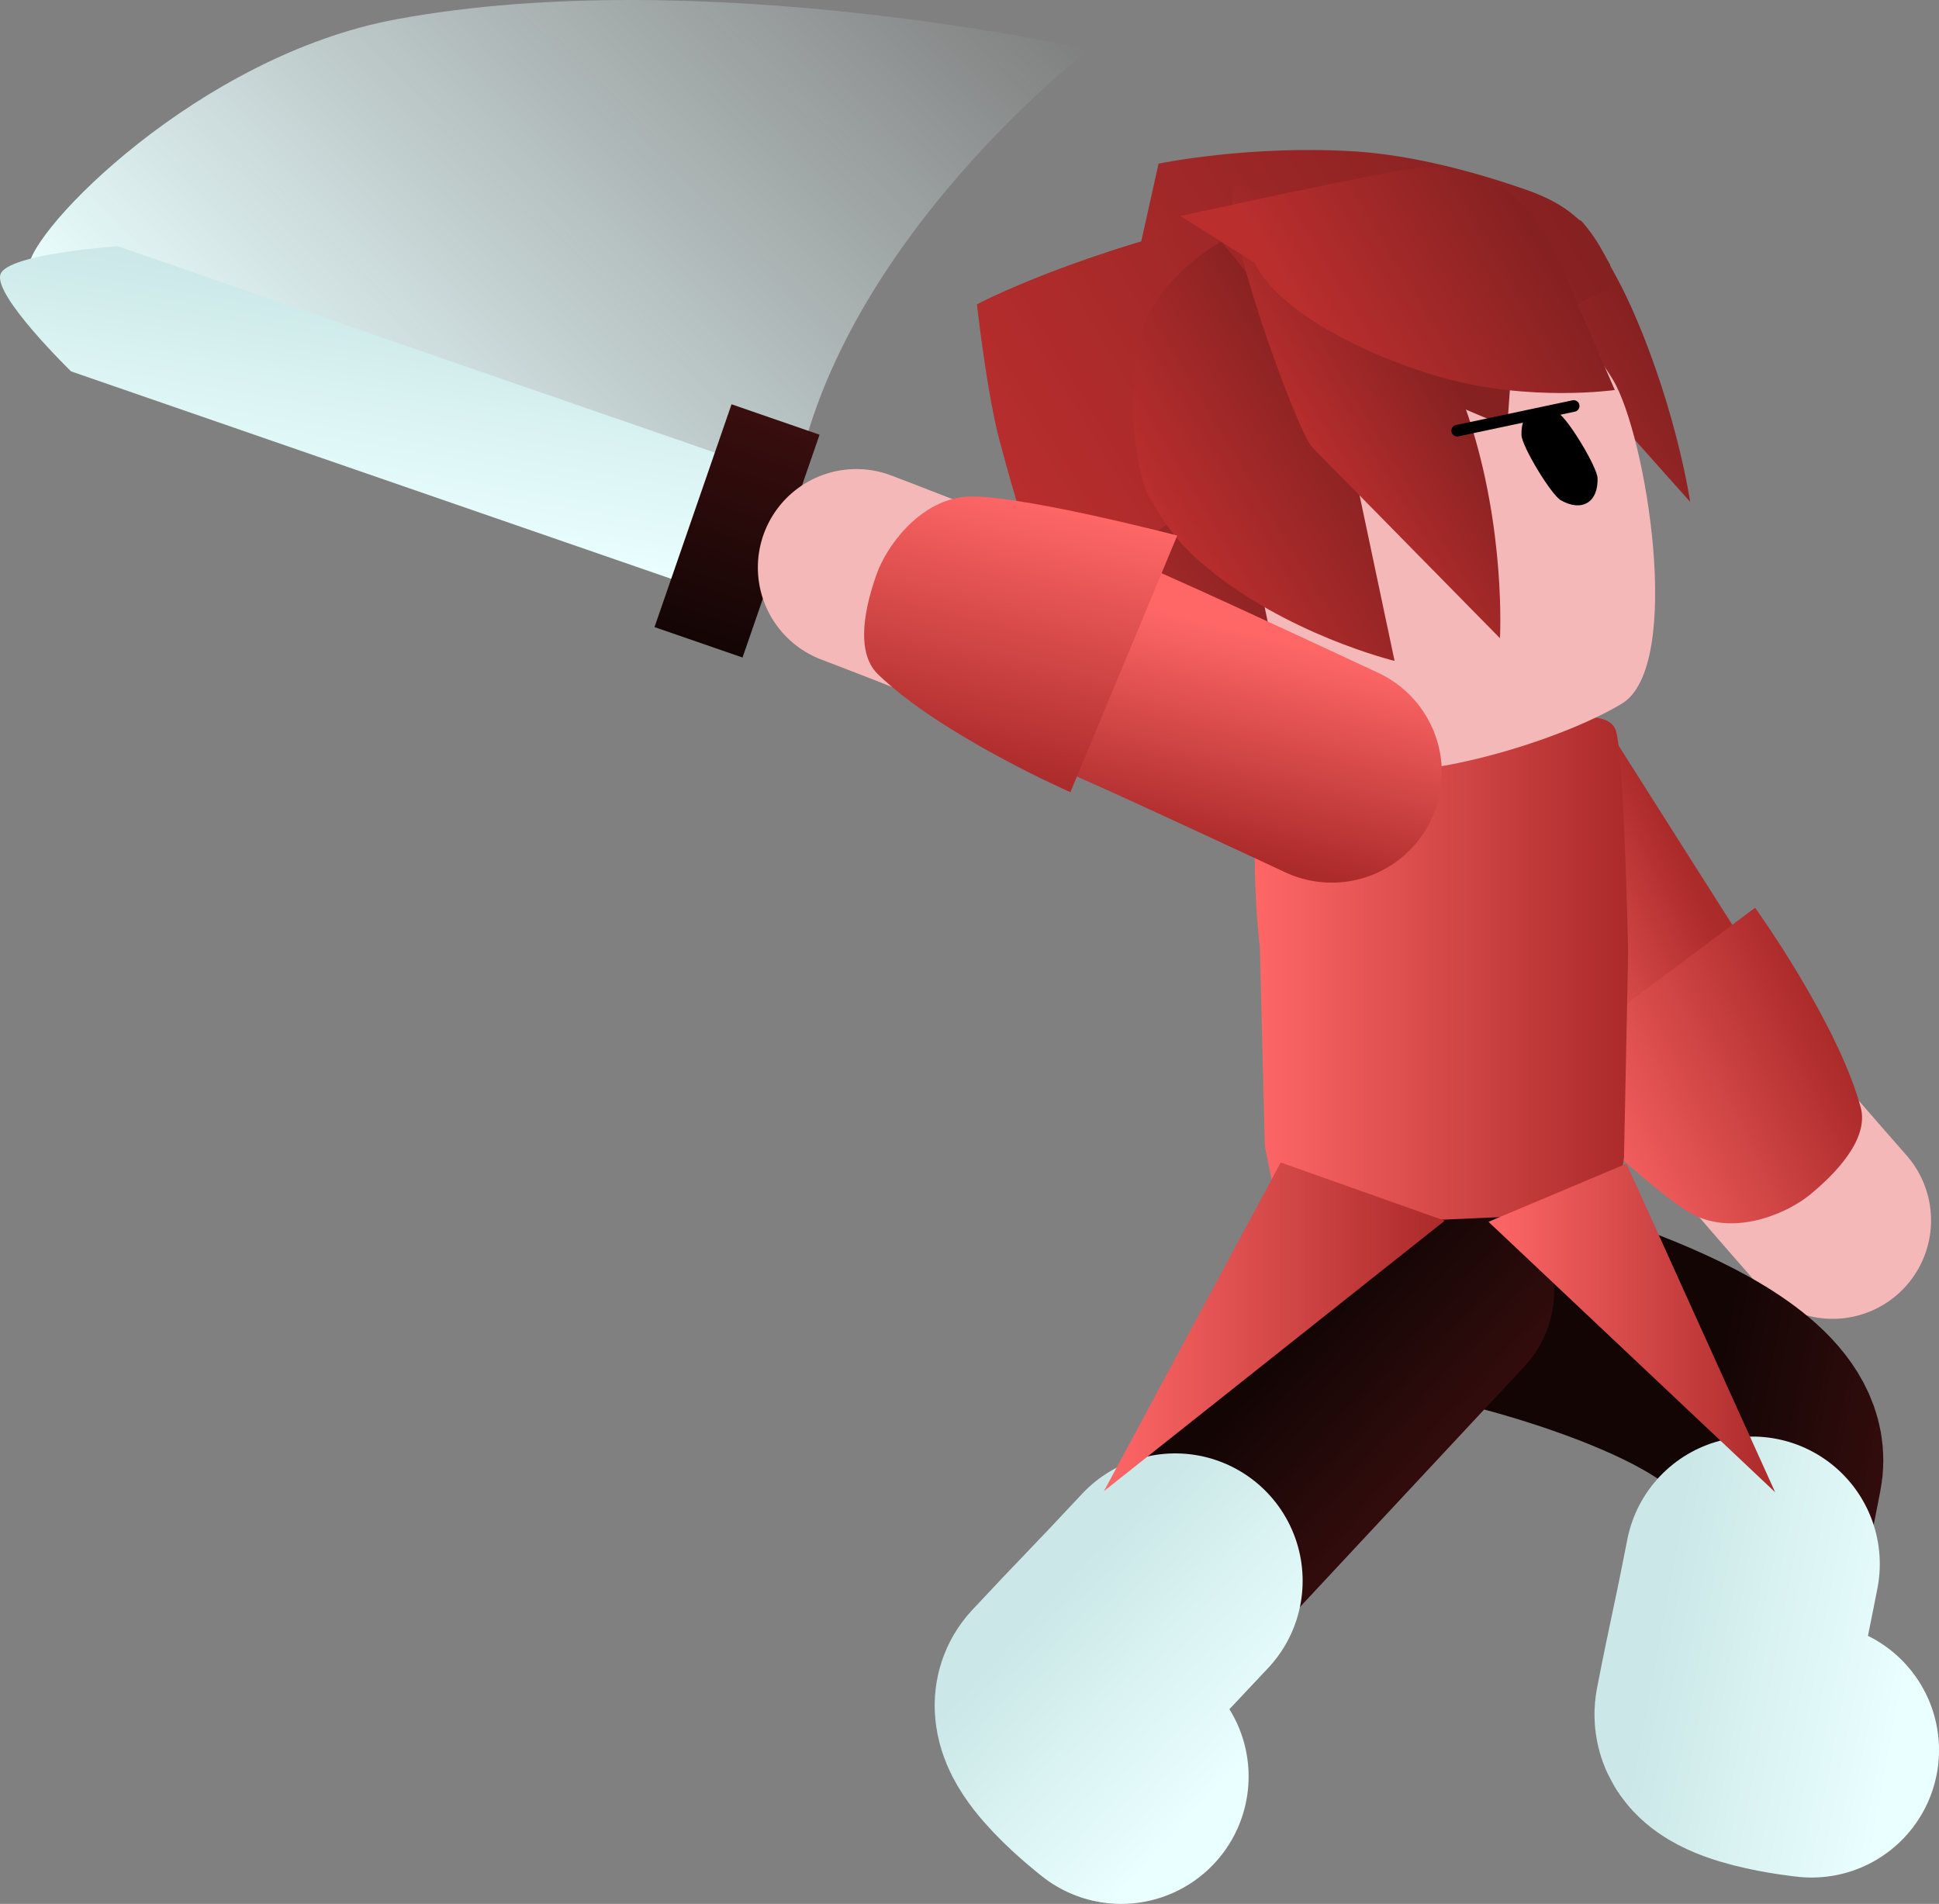 <svg version="1.1" xmlns="http://www.w3.org/2000/svg" xmlns:xlink="http://www.w3.org/1999/xlink" width="83.693" height="82.182" viewBox="0,0,83.693,82.182"><rect x="0" y="0" width="83.693" height="82.182" fill="#808080" stroke="none"/><defs><linearGradient x1="244.642" y1="177.847" x2="253.184" y2="173.69" gradientUnits="userSpaceOnUse" id="color-1"><stop offset="0" stop-color="#ff6767"/><stop offset="1" stop-color="#ab2a2a"/></linearGradient><linearGradient x1="249.622" y1="189.07" x2="260.736" y2="183.66" gradientUnits="userSpaceOnUse" id="color-2"><stop offset="0" stop-color="#ff6767"/><stop offset="1" stop-color="#ab2a2a"/></linearGradient><linearGradient x1="255.402" y1="201.449" x2="264.741" y2="203.189" gradientUnits="userSpaceOnUse" id="color-3"><stop offset="0" stop-color="#140505"/><stop offset="1" stop-color="#390e0e"/></linearGradient><linearGradient x1="253.221" y1="209.728" x2="264.035" y2="211.743" gradientUnits="userSpaceOnUse" id="color-4"><stop offset="0" stop-color="#cbe7e7"/><stop offset="1" stop-color="#eaffff"/></linearGradient><linearGradient x1="233.404" y1="201.938" x2="240.409" y2="208.355" gradientUnits="userSpaceOnUse" id="color-5"><stop offset="0" stop-color="#140505"/><stop offset="1" stop-color="#390e0e"/></linearGradient><linearGradient x1="227.22" y1="207.921" x2="235.332" y2="215.352" gradientUnits="userSpaceOnUse" id="color-6"><stop offset="0" stop-color="#cbe7e7"/><stop offset="1" stop-color="#eaffff"/></linearGradient><linearGradient x1="235.928" y1="180.978" x2="252.047" y2="180.978" gradientUnits="userSpaceOnUse" id="color-7"><stop offset="0" stop-color="#ff6767"/><stop offset="1" stop-color="#ab2a2a"/></linearGradient><linearGradient x1="229.422" y1="196.469" x2="244.13" y2="196.469" gradientUnits="userSpaceOnUse" id="color-8"><stop offset="0" stop-color="#ff6767"/><stop offset="1" stop-color="#ab2a2a"/></linearGradient><linearGradient x1="246.019" y1="196.519" x2="258.392" y2="196.519" gradientUnits="userSpaceOnUse" id="color-9"><stop offset="0" stop-color="#ff6767"/><stop offset="1" stop-color="#ab2a2a"/></linearGradient><linearGradient x1="242.655" y1="157.211" x2="251.869" y2="151.637" gradientUnits="userSpaceOnUse" id="color-10"><stop offset="0" stop-color="#ba2e2e"/><stop offset="1" stop-color="#852121"/></linearGradient><linearGradient x1="224.413" y1="159.291" x2="247.934" y2="145.064" gradientUnits="userSpaceOnUse" id="color-11"><stop offset="0" stop-color="#ba2e2e"/><stop offset="1" stop-color="#852121"/></linearGradient><linearGradient x1="231.974" y1="167.324" x2="251.386" y2="155.582" gradientUnits="userSpaceOnUse" id="color-12"><stop offset="0" stop-color="#ffd499"/><stop offset="1" stop-color="#ffd599"/></linearGradient><linearGradient x1="229.861" y1="169.341" x2="237.964" y2="164.44" gradientUnits="userSpaceOnUse" id="color-13"><stop offset="0" stop-color="#ba2e2e"/><stop offset="1" stop-color="#852121"/></linearGradient><linearGradient x1="224.268" y1="159.998" x2="248.208" y2="145.516" gradientUnits="userSpaceOnUse" id="color-14"><stop offset="0" stop-color="#ba2e2e"/><stop offset="1" stop-color="#852121"/></linearGradient><linearGradient x1="234.097" y1="165.17" x2="242.2" y2="160.269" gradientUnits="userSpaceOnUse" id="color-15"><stop offset="0" stop-color="#ba2e2e"/><stop offset="1" stop-color="#852121"/></linearGradient><linearGradient x1="238.414" y1="159.405" x2="244.66" y2="155.627" gradientUnits="userSpaceOnUse" id="color-16"><stop offset="0" stop-color="#ba2e2e"/><stop offset="1" stop-color="#852121"/></linearGradient><linearGradient x1="239.672" y1="155.476" x2="248.678" y2="150.028" gradientUnits="userSpaceOnUse" id="color-17"><stop offset="0" stop-color="#ba2e2e"/><stop offset="1" stop-color="#852121"/></linearGradient><linearGradient x1="193.662" y1="162.316" x2="222.005" y2="134.454" gradientUnits="userSpaceOnUse" id="color-18"><stop offset="0" stop-color="#eaffff"/><stop offset="1" stop-color="#eaffff" stop-opacity="0"/></linearGradient><linearGradient x1="218.746" y1="165.588" x2="219.779" y2="162.567" gradientUnits="userSpaceOnUse" id="color-19"><stop offset="0" stop-color="#140505"/><stop offset="1" stop-color="#390e0e"/></linearGradient><linearGradient x1="196.281" y1="161.808" x2="197.995" y2="151.721" gradientUnits="userSpaceOnUse" id="color-20"><stop offset="0" stop-color="#eaffff"/><stop offset="1" stop-color="#cbe7e7"/></linearGradient><linearGradient x1="211.934" y1="166.934" x2="215.233" y2="157.294" gradientUnits="userSpaceOnUse" id="color-21"><stop offset="0" stop-color="#140505"/><stop offset="1" stop-color="#390e0e"/></linearGradient><linearGradient x1="238.901" y1="167.272" x2="236.639" y2="176.499" gradientUnits="userSpaceOnUse" id="color-22"><stop offset="0" stop-color="#ff6767"/><stop offset="1" stop-color="#ab2a2a"/></linearGradient><linearGradient x1="226.628" y1="160.848" x2="223.803" y2="172.371" gradientUnits="userSpaceOnUse" id="color-23"><stop offset="0" stop-color="#ff6767"/><stop offset="1" stop-color="#ab2a2a"/></linearGradient></defs><g transform="translate(-181.771,-139.198)"><g data-paper-data="{&quot;isPaintingLayer&quot;:true}" fill-rule="nonzero" stroke-linejoin="miter" stroke-miterlimit="10" stroke-dasharray="" stroke-dashoffset="0" style="mix-blend-mode: normal"><g><path d="M260.871,191.876c0,0 -5.893,-6.696 -7.344,-8.691c-1.722,-2.367 -5.801,-9.266 -5.801,-9.266" fill="none" stroke="#f5b8b8" stroke-width="8.5" stroke-linecap="round"/><path d="M255.469,185.713c-0.503,-0.662 -0.966,-0.956 -2.046,-2.648c-1.116,-1.749 -5.798,-9.136 -5.798,-9.136" fill="none" stroke="url(#color-1)" stroke-width="9.5" stroke-linecap="round"/><path d="M255.039,191.712c-1.791,-0.776 -7.123,-6.147 -7.123,-6.147l9.611,-7.185c0,0 3.554,4.943 4.556,8.611c0.377,1.38 -1.107,2.886 -2.181,3.771c-0.942,0.776 -3.073,1.728 -4.864,0.951z" fill="url(#color-2)" stroke="none" stroke-width="0" stroke-linecap="butt"/></g><g fill="none" stroke-linecap="round"><path d="M246.725,195.365c0,0 12.375,3.037 11.546,7.275c-0.582,2.978 -1.571,8.035 -2.094,10.706c-0.212,1.084 3.41,1.448 3.41,1.448" stroke="url(#color-3)" stroke-width="9.5"/><path d="M259.965,214.742c0,0 -4.101,-0.412 -3.861,-1.639c0.591,-3.024 0.645,-3.024 1.304,-6.396" stroke="url(#color-4)" stroke-width="11"/></g><g fill="none" stroke-linecap="round"><path d="M229.896,215.478c0,0 -2.881,-2.225 -2.128,-3.033c1.856,-1.99 5.371,-5.759 7.44,-7.978c2.946,-3.159 8.893,-9.535 8.893,-9.535" stroke="url(#color-5)" stroke-width="9.5"/><path d="M230.165,215.88c0,0 -3.262,-2.519 -2.409,-3.434c2.102,-2.253 2.398,-2.5 4.741,-5.012" stroke="url(#color-6)" stroke-width="11"/></g><g stroke-width="0" stroke-linecap="butt"><path d="M236.578,170.724c0.378,-1.147 2.774,-0.335 2.774,-0.335h9.352c0,0 2.456,-0.711 2.809,0.335c0.353,1.046 0.533,9.556 0.533,9.556l-0.178,8.885l-0.356,2.347l-7.503,0.335l-7.112,-0.503l-0.533,-2.682l-0.213,-8.55c0,0 -0.72,-5.904 0.427,-9.388z" fill="url(#color-7)" stroke="#001966"/><path d="M229.422,203.561l7.628,-14.183l7.081,2.51z" fill="url(#color-8)" stroke="none"/><path d="M246.019,191.938l5.956,-2.51l6.417,14.183z" data-paper-data="{&quot;index&quot;:null}" fill="url(#color-9)" stroke="none"/></g><g stroke-linecap="butt"><path d="M252.358,152.857c1.816,4.227 2.365,8.002 2.365,8.002c0,0 -5.151,-5.746 -6.379,-7.237c-0.462,-0.561 -5.04,-2.36 -5.04,-2.36c0,0 -6.364,-1.378 -5.231,-2.228c0.876,-0.656 11.9,0.022 11.9,0.022c0,0 -0.307,-1 0.546,0.36c0.853,1.36 1.346,2.291 1.839,3.44z" data-paper-data="{&quot;index&quot;:null}" fill="url(#color-10)" stroke="none" stroke-width="0"/><path d="M251.162,150.477c0.795,1.658 -1.269,1.555 -1.269,1.555c0,0 -2.789,-0.585 -5.126,0.224c-2.309,0.799 -4.154,2.984 -5.936,3.999c-3.808,2.168 -11.155,8.43 -11.155,8.43l4.102,-18.423c0,0 3.915,-0.815 8.474,-0.528c2.465,0.155 5.195,0.883 7.421,1.666c1.724,0.607 2.696,1.42 3.49,3.078z" fill="url(#color-11)" stroke="none" stroke-width="0"/><path d="M235.773,151.687c2.678,-1.62 5.766,-1.993 8.592,-1.288c2.826,0.705 5.391,2.489 7.021,5.183c1.443,2.386 3.068,12.368 0.39,13.988c-2.678,1.62 -8.844,3.486 -11.67,2.781c-2.827,-0.706 -6.502,-2.333 -8.131,-5.027c-1.63,-2.694 -2.019,-5.793 -1.331,-8.624c0.688,-2.83 2.452,-5.392 5.13,-7.012z" fill="#f5b8b8" stroke="url(#color-12)" stroke-width="0"/><path d="M249.025,157.025c0.42,0.237 1.686,2.331 1.701,2.813c0.015,0.483 -0.129,0.875 -0.438,1.061c-0.309,0.187 -0.723,0.133 -1.144,-0.105c-0.42,-0.237 -1.686,-2.331 -1.701,-2.813c-0.015,-0.483 0.129,-0.875 0.438,-1.061c0.309,-0.187 0.723,-0.133 1.144,0.105z" data-paper-data="{&quot;index&quot;:null}" fill="#000000" stroke="none" stroke-width="1.301"/><path d="M227.089,164.733c-0.756,-1.367 0.26,-0.829 0.26,-0.829c0,0 -1.257,-4.988 0.039,-7.868c1.599,-3.557 5.876,-5.182 6.672,-5.595c1.023,-0.531 1.121,9.398 1.121,9.398l2.548,12.059c0,0 -4.716,-1.142 -8.268,-4.172c-0.965,-0.823 -1.616,-1.625 -2.371,-2.993z" data-paper-data="{&quot;index&quot;:null}" fill="url(#color-13)" stroke="none" stroke-width="0"/><path d="M251.245,150.579c0.179,0.297 -0.397,1.2 -0.397,1.2c0,0 -1.055,0.595 -2.137,1.206c-1.478,0.834 -2.063,-2.657 -6.343,-0.243c-1.72,0.97 -4.277,4.467 -6.324,6.117c-4.663,3.756 -8.717,6.189 -8.717,6.189c0,0 -0.464,-0.696 -0.87,-1.777c-0.581,-1.547 -1.204,-3.784 -1.547,-5.072c-0.544,-2.04 -0.972,-5.862 -0.972,-5.862c0,0 4.217,-2.274 12.107,-4.03c5.379,-1.198 10.805,-1.413 13.633,0.204c0.729,0.417 1.216,1.488 1.567,2.068z" fill="url(#color-14)" stroke="none" stroke-width="0"/><path d="M231.325,160.562c-0.41,-0.743 -1.158,-4.537 -0.187,-7.271c0.816,-2.298 3.351,-3.663 3.351,-3.663l4.928,6.039l2.548,12.059c0,0 -4.716,-1.142 -8.268,-4.172c-0.965,-0.823 -1.616,-1.625 -2.371,-2.993z" data-paper-data="{&quot;index&quot;:null}" fill="url(#color-15)" stroke="none" stroke-width="0"/><path d="M236.684,150.167c-0.462,-1.165 0.55,-0.563 0.55,-0.563l10.275,-1.462l-0.68,9.455c0,0 -5.108,-1.784 -8.303,-4.738c-0.868,-0.803 -1.379,-1.527 -1.841,-2.692z" fill="#852121" stroke="none" stroke-width="0"/><path d="M245.147,157.167c1.631,4.888 1.367,9.58 1.367,9.58c0,0 -6.514,-6.627 -8.104,-8.244c-0.662,-0.674 -4.257,-10.516 -3.28,-11.242c0.819,-0.609 7.152,4.547 8.109,6.038c0.957,1.491 1.464,2.54 1.908,3.869z" data-paper-data="{&quot;index&quot;:null}" fill="url(#color-16)" stroke="none" stroke-width="0"/><path d="M232.721,148.52c0,0 8.282,-1.819 10.213,-2.081c0.546,-0.074 2.717,-0.062 4.419,1.454c1.293,1.151 2.28,3.902 2.28,3.902l1.838,4.238c0,0 -3.673,0.525 -7.444,-0.534c-3.235,-0.908 -7.135,-2.872 -8.097,-4.953z" fill="url(#color-17)" stroke="none" stroke-width="0"/></g><path d="M244.666,157.789l5.03,-1.067" fill="none" stroke="#000000" stroke-width="0.5" stroke-linecap="round"/><g><path d="M228.772,141.338c0,0 -12.332,9.448 -12.937,21.036c-0.255,4.88 -15.431,-3.108 -15.431,-3.108c0,0 -17.417,-6.386 -17.391,-8.532c0.019,-1.563 7.292,-9.111 15.852,-10.701c13.255,-2.462 29.907,1.305 29.907,1.305z" fill="url(#color-18)" stroke="none" stroke-width="NaN" stroke-linecap="butt"/><g stroke="none" stroke-linecap="butt"><path d="M222.692,166.938l-7.893,-2.728l1.035,-2.993l7.893,2.728z" fill="url(#color-19)" stroke-width="0"/><path d="M211.216,164.346l-26.376,-9.117c0,0 -3.366,-3.271 -3.048,-4.192c0.309,-0.894 5.07,-1.209 5.07,-1.209l26.237,9.069z" fill="url(#color-20)" stroke-width="0.5"/><path d="M213.821,167.58l-3.799,-1.313l3.324,-9.618l3.799,1.313z" fill="url(#color-21)" stroke-width="0"/></g><g><path d="M218.732,163.695c0,0 6.801,2.582 10.114,4.12c3.399,1.578 10.035,4.791 10.035,4.791" fill="none" stroke="#f5b8b8" stroke-width="8.5" stroke-linecap="round"/><path d="M227.589,167.234c0.775,0.264 0.267,0.109 2.865,1.261c2.764,1.226 8.799,4.052 8.799,4.052" fill="none" stroke="url(#color-22)" stroke-width="9.5" stroke-linecap="round"/><path d="M223.323,160.652c1.937,-0.244 9.261,1.663 9.261,1.663l-4.612,11.078c0,0 -5.576,-2.444 -8.306,-5.09c-1.027,-0.996 -0.517,-3.047 -0.044,-4.355c0.415,-1.147 1.765,-3.052 3.702,-3.296z" fill="url(#color-23)" stroke="none" stroke-width="0" stroke-linecap="butt"/></g></g></g></g></svg><!--rotationCenter:58.228636965269146:40.801989577749595-->